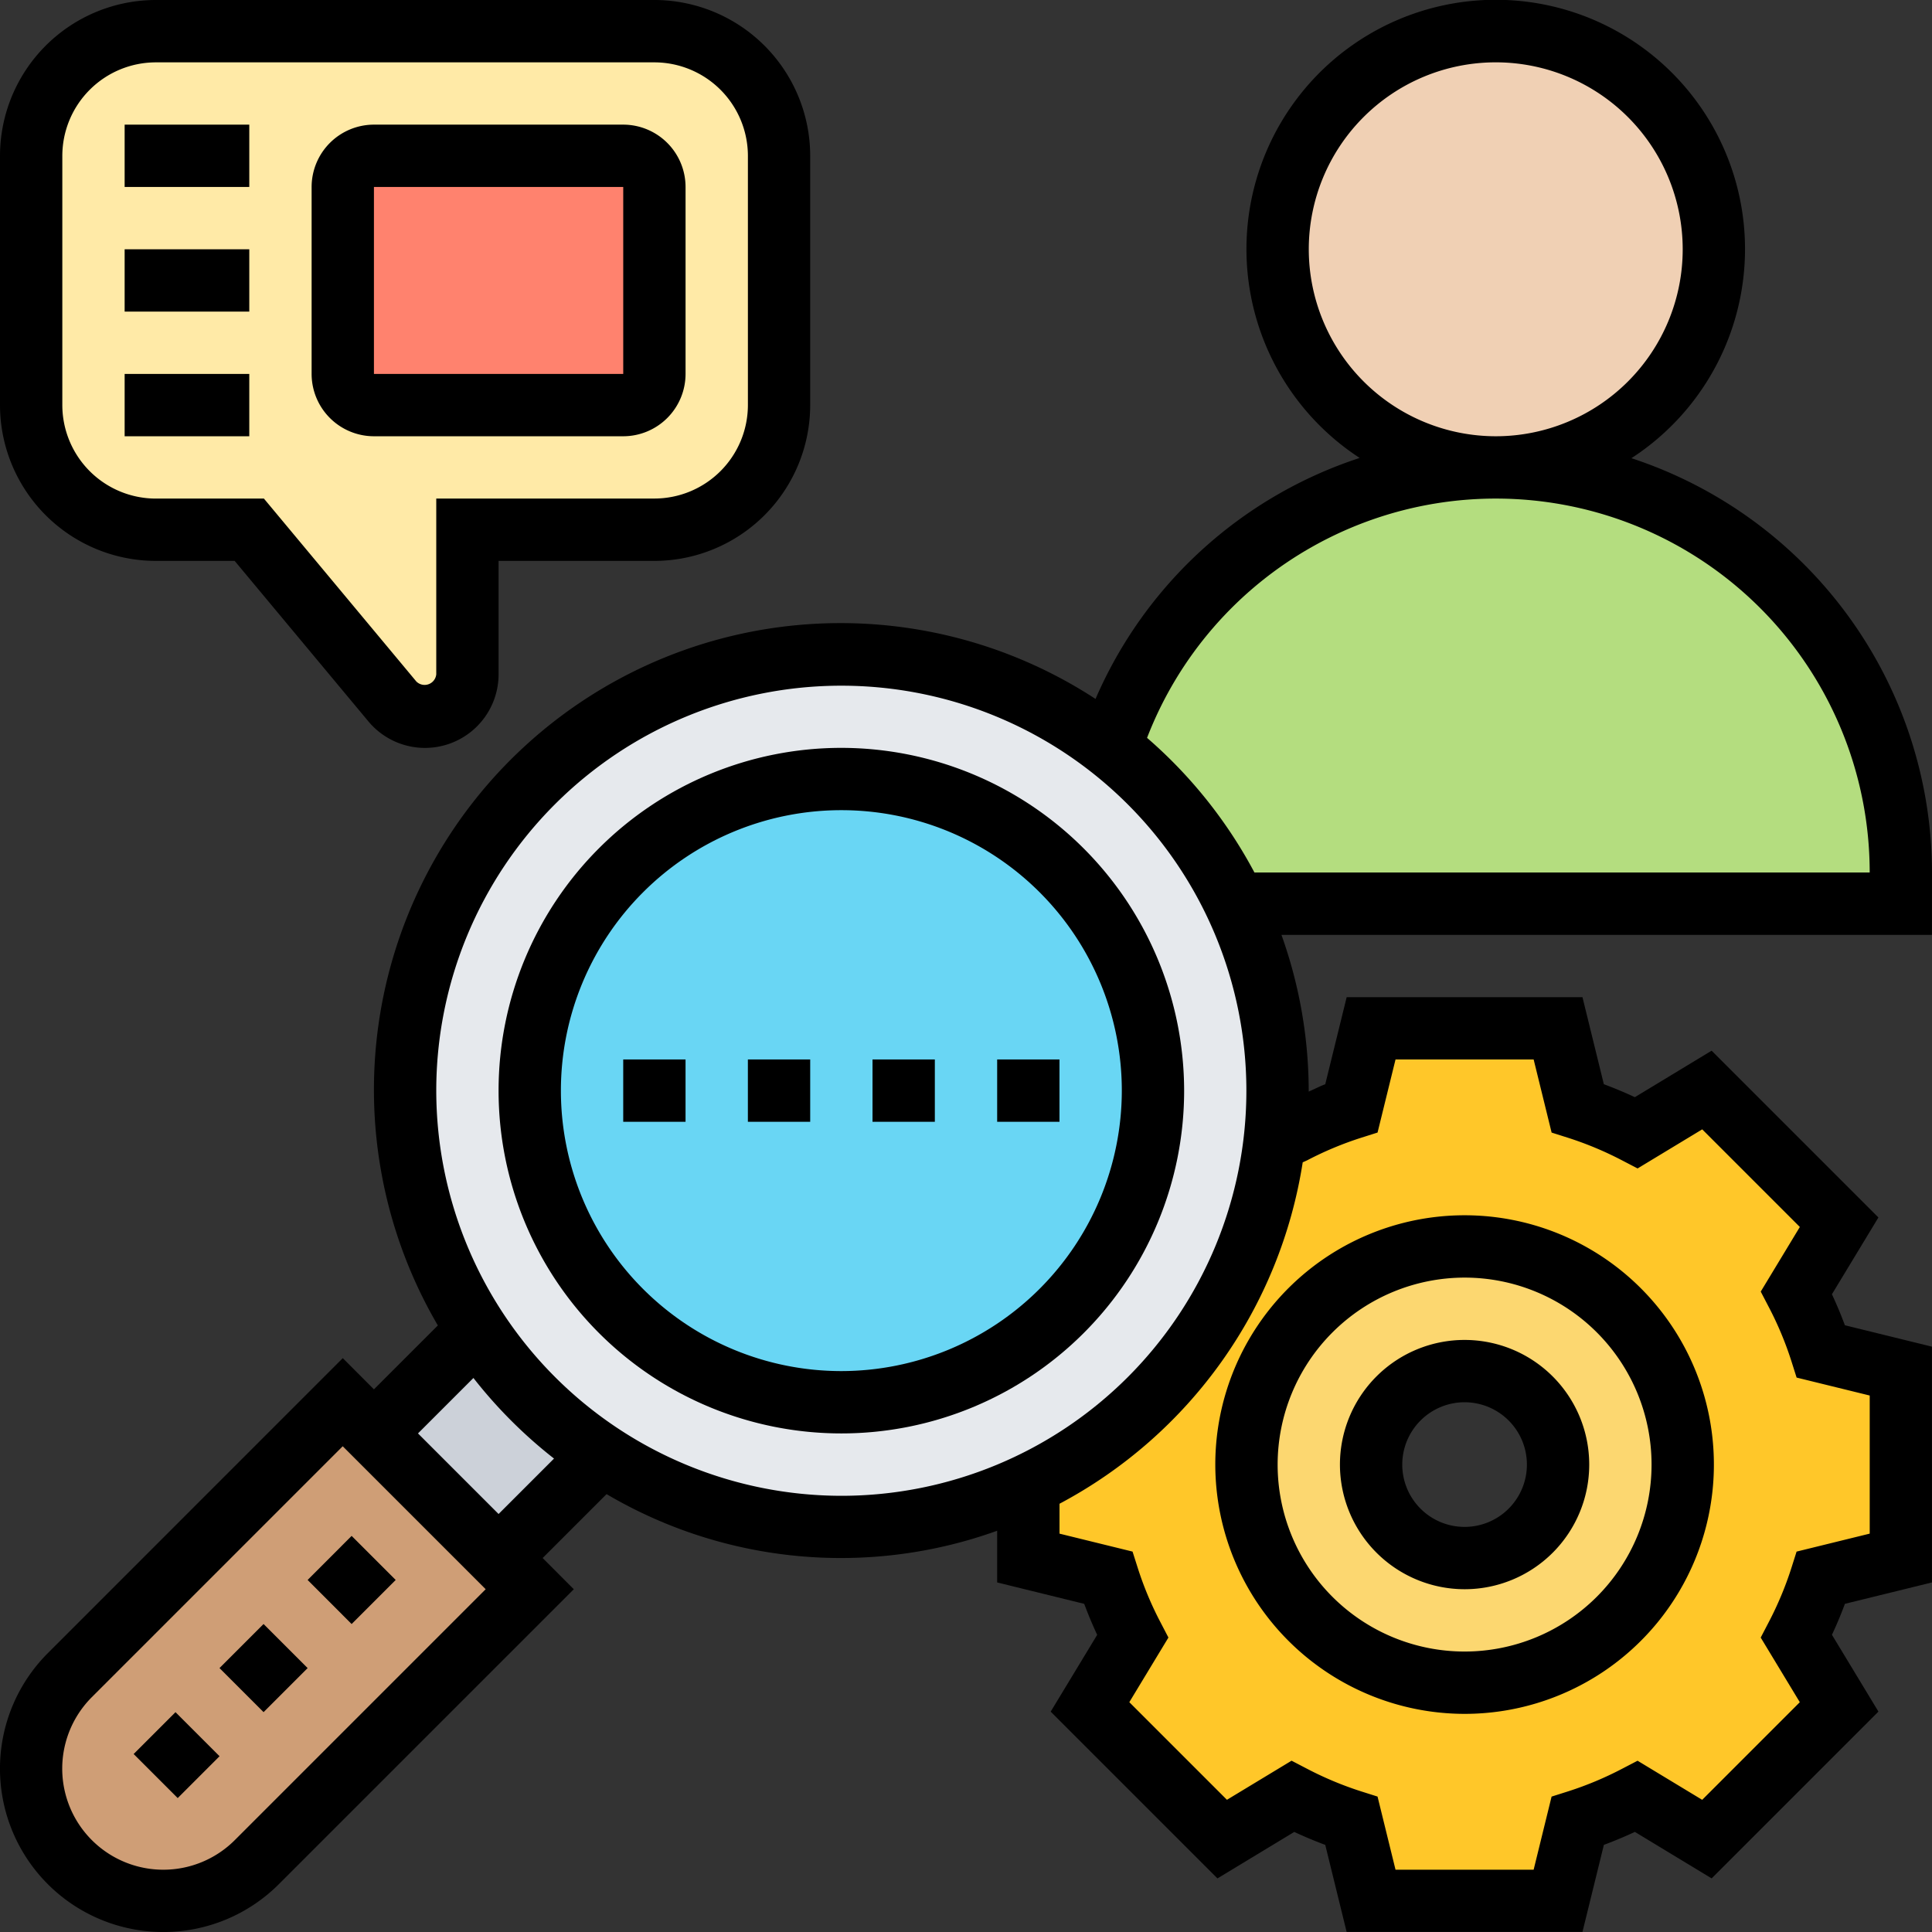 <svg xmlns="http://www.w3.org/2000/svg" width="145.952" height="145.952" viewBox="0 0 145.952 145.952">
  <rect x="0" y="0" width="145.952" height="145.952" fill="#333333" stroke="none"/>
  <g id="Grupo_54902" data-name="Grupo 54902" transform="translate(0 0)">
    <path id="Trazado_110872" data-name="Trazado 110872" d="M352.65,158.6v2.354H302.39a32.866,32.866,0,0,0-9.51-11.841l.118-.141A30.6,30.6,0,0,1,352.65,158.6Z" transform="translate(-209.052 -92.689)" fill="#b4dd7f"/>
    <ellipse id="Elipse_4148" data-name="Elipse 4148" cx="16.331" cy="16.672" rx="16.331" ry="16.672" transform="translate(96.627 2.188)" fill="#f0d0b4"/>
    <path id="Trazado_110873" data-name="Trazado 110873" d="M272,306.487a33.018,33.018,0,0,0,18.621-26.012l1.365-.589a28.317,28.317,0,0,1,4.426-1.86L297.895,272h14.124l1.483,6.026a28.316,28.316,0,0,1,4.426,1.86l5.344-3.225,9.981,9.981-3.225,5.344a28.316,28.316,0,0,1,1.86,4.426l6.026,1.483v14.124l-6.026,1.483a28.316,28.316,0,0,1-1.86,4.426l3.225,5.344-9.981,9.981-5.344-3.225a28.313,28.313,0,0,1-4.426,1.86l-1.483,6.026H297.895l-1.483-6.026a28.314,28.314,0,0,1-4.426-1.86l-5.344,3.225-9.981-9.981,3.225-5.344a28.316,28.316,0,0,1-1.86-4.426L272,312.019Zm32.957-18.009a16.478,16.478,0,1,0,16.478,16.478A16.466,16.466,0,0,0,304.957,288.478Z" transform="translate(-194.316 -194.316)" fill="#ffc729"/>
    <path id="Trazado_110874" data-name="Trazado 110874" d="M344.478,328A16.478,16.478,0,1,1,328,344.478,16.466,16.466,0,0,1,344.478,328Zm7.062,16.478a7.062,7.062,0,1,0-7.062,7.062A7.053,7.053,0,0,0,351.541,344.478Z" transform="translate(-233.837 -233.838)" fill="#fcd770"/>
    <path id="Trazado_110875" data-name="Trazado 110875" d="M41.895,370.354l9.416,9.416,2.354,2.354L33.043,402.746a9.987,9.987,0,0,1-14.124-14.124L39.541,368Z" transform="translate(-13.646 -262.067)" fill="#cf9e76"/>
    <path id="Trazado_110876" data-name="Trazado 110876" d="M121.208,358.936l-7.792,7.792L104,357.312l7.792-7.792A32.056,32.056,0,0,0,121.208,358.936Z" transform="translate(-75.751 -249.025)" fill="#ccd1d9"/>
    <path id="Trazado_110877" data-name="Trazado 110877" d="M177.7,212.723a32.934,32.934,0,0,1-50.848,23.753,32.055,32.055,0,0,1-9.416-9.416A32.936,32.936,0,1,1,177.7,212.723Z" transform="translate(-81.397 -126.565)" fill="#e6e9ed"/>
    <ellipse id="Elipse_4149" data-name="Elipse 4149" cx="23.476" cy="23.476" rx="23.476" ry="23.476" transform="translate(40.148 58.668)" fill="#69d6f4"/>
    <path id="Trazado_110878" data-name="Trazado 110878" d="M25.416,53.665A9.414,9.414,0,0,1,16,44.249V25.416A9.414,9.414,0,0,1,25.416,16H63.081A9.414,9.414,0,0,1,72.5,25.416V44.249a9.414,9.414,0,0,1-9.416,9.416H48.957V64.588a3.209,3.209,0,0,1-5.673,2.048L32.478,53.665Z" transform="translate(-13.646 -13.646)" fill="#ffeaa7"/>
    <path id="Trazado_110879" data-name="Trazado 110879" d="M119.541,50.354V64.478a2.361,2.361,0,0,1-2.354,2.354H98.354A2.361,2.361,0,0,1,96,64.478V50.354A2.361,2.361,0,0,1,98.354,48h18.833A2.361,2.361,0,0,1,119.541,50.354Z" transform="translate(-70.105 -36.23)" fill="#ff826e"/>
    <path id="Trazado_110880" data-name="Trazado 110880" d="M161.895,200a25.895,25.895,0,1,0,25.895,25.895A25.925,25.925,0,0,0,161.895,200Zm0,47.081a21.187,21.187,0,1,1,21.187-21.187A21.209,21.209,0,0,1,161.895,247.081Z" transform="translate(-98.335 -143.503)"/>
    <path id="Trazado_110881" data-name="Trazado 110881" d="M19.77,50.373h5.958L35.832,62.5a5.561,5.561,0,0,0,9.833-3.559V50.373h11.77A11.784,11.784,0,0,0,69.206,38.6V19.77A11.784,11.784,0,0,0,57.435,8H19.77A11.784,11.784,0,0,0,8,19.77V38.6A11.784,11.784,0,0,0,19.77,50.373Zm-7.062-30.6a7.071,7.071,0,0,1,7.062-7.062H57.435A7.071,7.071,0,0,1,64.5,19.77V38.6a7.071,7.071,0,0,1-7.062,7.062H40.957V58.937a.884.884,0,0,1-1.507.544L27.937,45.665H19.77A7.071,7.071,0,0,1,12.708,38.6Z" transform="translate(-8 -8)"/>
    <path id="Trazado_110882" data-name="Trazado 110882" d="M92.708,63.541h18.833a4.713,4.713,0,0,0,4.708-4.708V44.708A4.713,4.713,0,0,0,111.541,40H92.708A4.713,4.713,0,0,0,88,44.708V58.833A4.713,4.713,0,0,0,92.708,63.541Zm0-18.833h18.833V58.833H92.708Z" transform="translate(-64.459 -30.584)"/>
    <path id="Trazado_110883" data-name="Trazado 110883" d="M40,40h9.416v4.708H40Z" transform="translate(-30.584 -30.584)"/>
    <path id="Trazado_110884" data-name="Trazado 110884" d="M40,72h9.416v4.708H40Z" transform="translate(-30.584 -53.168)"/>
    <path id="Trazado_110885" data-name="Trazado 110885" d="M40,104h9.416v4.708H40Z" transform="translate(-30.584 -75.752)"/>
    <path id="Trazado_110886" data-name="Trazado 110886" d="M264,280h4.708v4.708H264Z" transform="translate(-188.67 -199.962)"/>
    <path id="Trazado_110887" data-name="Trazado 110887" d="M232,280h4.708v4.708H232Z" transform="translate(-166.086 -199.962)"/>
    <path id="Trazado_110888" data-name="Trazado 110888" d="M200,280h4.708v4.708H200Z" transform="translate(-143.502 -199.962)"/>
    <path id="Trazado_110889" data-name="Trazado 110889" d="M168,280h4.708v4.708H168Z" transform="translate(-120.919 -199.962)"/>
    <path id="Trazado_110890" data-name="Trazado 110890" d="M64.352,428.261l3.329-3.329,3.329,3.329-3.329,3.329Z" transform="translate(-47.77 -302.247)"/>
    <path id="Trazado_110891" data-name="Trazado 110891" d="M42.3,450.725l3.161-3.161,3.329,3.329-3.161,3.161Z" transform="translate(-32.204 -318.219)"/>
    <path id="Trazado_110892" data-name="Trazado 110892" d="M86.976,405.639,90.3,402.31l3.329,3.329L90.3,408.967Z" transform="translate(-63.737 -286.281)"/>
    <path id="Trazado_110893" data-name="Trazado 110893" d="M361.416,370.833A9.416,9.416,0,1,0,352,361.416,9.426,9.426,0,0,0,361.416,370.833Zm0-14.124a4.708,4.708,0,1,1-4.708,4.708A4.713,4.713,0,0,1,361.416,356.708Z" transform="translate(-250.775 -250.776)"/>
    <path id="Trazado_110894" data-name="Trazado 110894" d="M338.833,357.665A18.833,18.833,0,1,0,320,338.833,18.854,18.854,0,0,0,338.833,357.665Zm0-32.957a14.124,14.124,0,1,1-14.124,14.124A14.139,14.139,0,0,1,338.833,324.708Z" transform="translate(-228.191 -228.192)"/>
    <path id="Trazado_110895" data-name="Trazado 110895" d="M153.952,73.914a33,33,0,0,0-22.707-31.3,18.832,18.832,0,1,0-20.53-.019A32.882,32.882,0,0,0,90.762,60.8,35.251,35.251,0,0,0,41.077,108.13l-4.828,4.828L33.895,110.6,11.613,132.886a12.341,12.341,0,0,0,17.453,17.453l22.281-22.281L48.994,125.7l4.828-4.828a34.865,34.865,0,0,0,29.508,2.768v3.905l6.577,1.617c.29.782.617,1.565.979,2.342l-3.512,5.8,12.6,12.6,5.8-3.512q1.169.544,2.342.979l1.615,6.575h17.816l1.617-6.577q1.172-.434,2.342-.979l5.8,3.512,12.6-12.6-3.512-5.8q.544-1.169.979-2.342l6.575-1.615V109.733l-6.577-1.617q-.434-1.172-.979-2.342l3.512-5.8-12.6-12.6-5.8,3.512q-1.169-.544-2.342-.979l-1.615-6.575H109.733l-1.617,6.577c-.431.16-.826.374-1.25.553a.666.666,0,0,0,0-.068,35.1,35.1,0,0,0-2.06-11.77h49.141ZM106.871,26.833A14.124,14.124,0,1,1,121,40.957,14.139,14.139,0,0,1,106.871,26.833ZM25.738,147.01a7.634,7.634,0,0,1-10.8-10.8l18.953-18.953,10.8,10.8Zm19.927-24.635-6.088-6.088,4.188-4.188a35.554,35.554,0,0,0,6.088,6.088ZM40.957,90.392A30.6,30.6,0,1,1,71.56,121,30.638,30.638,0,0,1,40.957,90.392Zm65.787,5.266a25.646,25.646,0,0,1,4.061-1.7l1.262-.4,1.358-5.523h10.433l1.358,5.525,1.262.4a25.83,25.83,0,0,1,4.061,1.7l1.172.61,4.882-2.954,7.375,7.375-2.954,4.882.61,1.172a25.646,25.646,0,0,1,1.7,4.061l.4,1.262,5.523,1.356v10.433l-5.525,1.358-.4,1.262a25.83,25.83,0,0,1-1.7,4.061l-.61,1.172,2.954,4.882-7.375,7.375-4.882-2.954-1.172.61a25.645,25.645,0,0,1-4.061,1.7l-1.262.4-1.356,5.523H113.424l-1.358-5.525-1.262-.4a25.831,25.831,0,0,1-4.061-1.7l-1.172-.61-4.882,2.954-7.375-7.375,2.954-4.882-.61-1.172a25.561,25.561,0,0,1-1.7-4.065l-.4-1.257-5.518-1.356V121.6a35.363,35.363,0,0,0,18.373-25.793Zm-3.978-21.745a35.5,35.5,0,0,0-8.112-10.172,28.242,28.242,0,0,1,54.591,10.172Z" transform="translate(-8 -8)"/>
  </g>
</svg>
